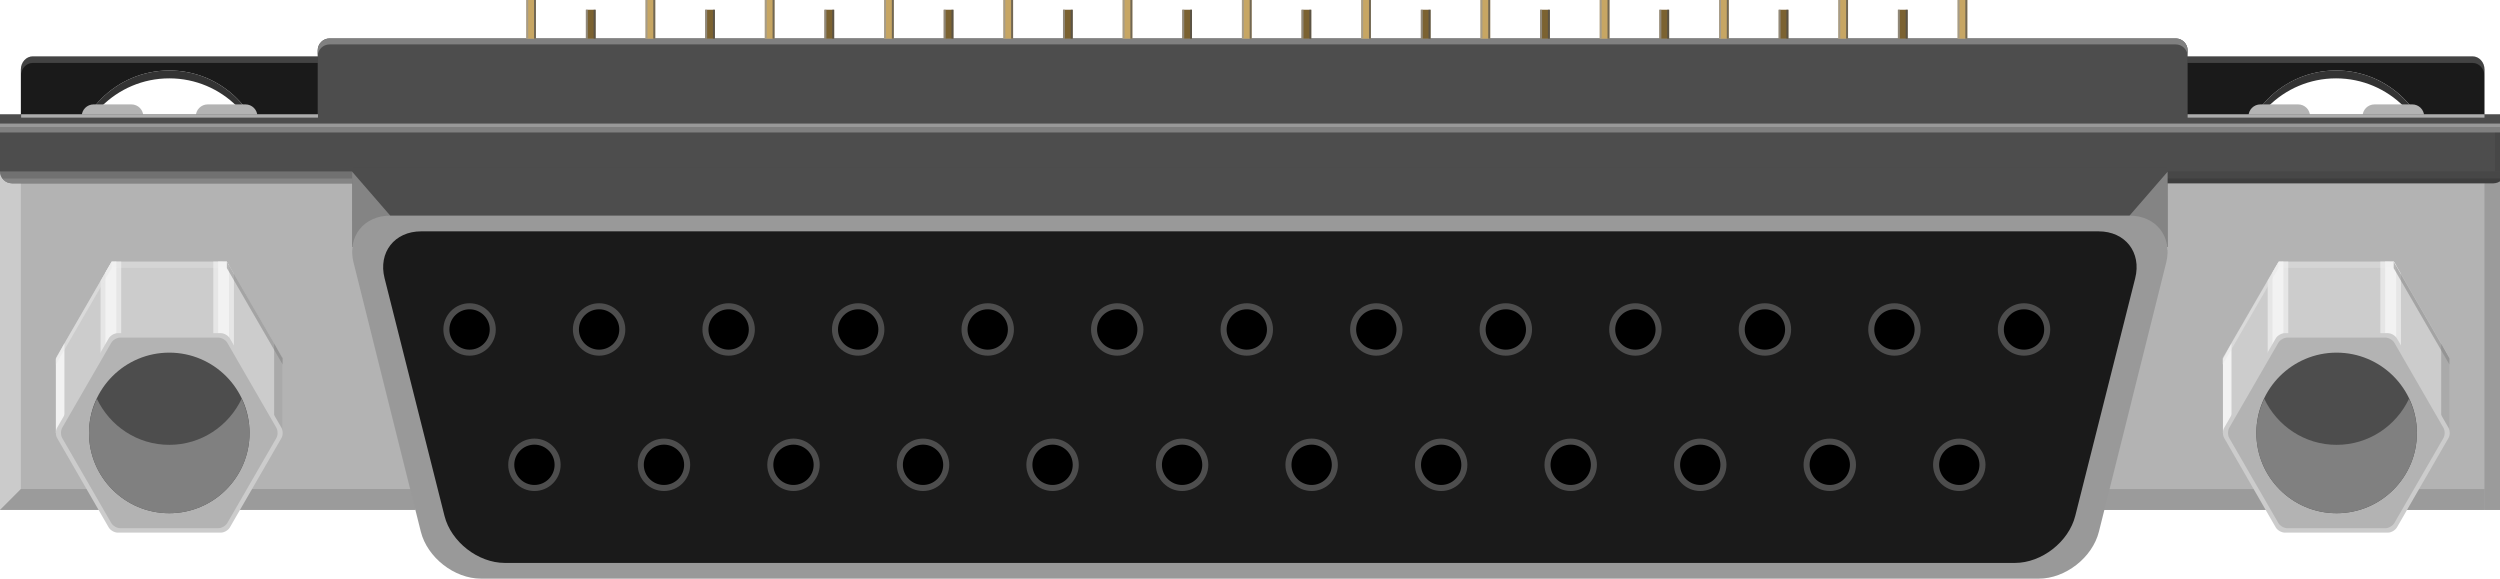 <?xml version="1.0" encoding="utf-8"?>
<!-- Generator: Adobe Illustrator 15.1.0, SVG Export Plug-In . SVG Version: 6.00 Build 0)  -->
<!DOCTYPE svg PUBLIC "-//W3C//DTD SVG 1.1//EN" "http://www.w3.org/Graphics/SVG/1.1/DTD/svg11.dtd">
<svg version="1.1" id="Ebene_1" xmlns:svg="http://www.w3.org/2000/svg"
	 xmlns="http://www.w3.org/2000/svg" xmlns:xlink="http://www.w3.org/1999/xlink" x="0px" y="0px" width="150.912px"
	 height="34.93px" viewBox="0 0 150.912 34.93" enable-background="new 0 0 150.912 34.93" xml:space="preserve">
<g>
	<path fill="#333333" d="M4.432,10.518c0-3.196,2.592-5.788,5.787-5.788c3.195,0,5.786,2.592,5.786,5.788v-0.476
		c0-3.196-2.591-5.788-5.786-5.788c-3.195,0-5.787,2.592-5.787,5.788V10.518z"/>
	<path fill="#333333" d="M135.229,10.518c0-3.196,2.59-5.788,5.785-5.788c3.193,0,5.785,2.592,5.785,5.788v-0.476
		c0-3.196-2.592-5.788-5.785-5.788c-3.195,0-5.785,2.592-5.785,5.788V10.518z"/>
	<path fill="#1A1A1A" d="M19.643,3.403H1.977c-0.395,0-0.718,0.355-0.718,0.79v8.46c0,0.437,19.103,0.437,19.103,0v-8.46
		C20.359,3.76,20.038,3.403,19.643,3.403z M16.005,10.755H4.432v-0.713c0-3.196,2.592-5.788,5.787-5.788
		c3.195,0,5.786,2.592,5.786,5.788V10.755z"/>
	<path fill="#1A1A1A" d="M149.258,3.403h-18.167c-0.395,0-0.716,0.355-0.716,0.79v8.46c0,0.437,19.601,0.437,19.601,0v-8.46
		C149.976,3.76,149.651,3.403,149.258,3.403z M146.801,10.755h-11.571v-0.713c0-3.196,2.59-5.788,5.787-5.788
		c3.192,0,5.784,2.592,5.784,5.788V10.755L146.801,10.755z"/>
	<path fill="#B3B3B3" d="M15.537,9.852V7.018c0-0.394-0.323-0.716-0.717-0.716h-2.283c-0.395,0-0.717,0.322-0.717,0.716v2.834H8.65
		V7.018c0-0.394-0.321-0.716-0.715-0.716H5.65c-0.395,0-0.717,0.322-0.717,0.716v2.834H2.518v1.417h15.436V9.852H15.537z"/>
	<path fill="#B3B3B3" d="M146.334,9.852V7.018c0-0.394-0.321-0.716-0.717-0.716h-2.283c-0.396,0-0.717,0.322-0.717,0.716v2.834
		h-3.171V7.018c0-0.394-0.321-0.716-0.715-0.716h-2.285c-0.396,0-0.717,0.322-0.717,0.716v2.834h-2.416v1.417h15.437V9.852H146.334z
		"/>
	<rect y="10.366" fill="#B3B3B3" width="25.076" height="20.417"/>
	<rect x="126.156" y="10.366" fill="#B3B3B3" width="25.075" height="20.417"/>
	<rect x="149.976" y="10.105" opacity="0.47" fill="#808080" enable-background="new    " width="1.258" height="20.68"/>
	<rect x="124.959" y="29.524" opacity="0.47" fill="#808080" enable-background="new    " width="25.017" height="1.261"/>
	<polygon opacity="0.47" fill="#E6E6E6" enable-background="new    " points="0,10.105 1.258,10.105 1.258,29.524 0,30.783 	"/>
	<polygon opacity="0.47" fill="#808080" enable-background="new    " points="0,30.783 1.258,29.524 26.275,29.524 26.275,30.783 	
		"/>
	<path fill="#4D4D4D" d="M132.056,3.041c0-0.396-0.322-0.721-0.718-0.721H19.895c-0.395,0-0.717,0.323-0.717,0.721v4.583h112.877
		V3.041L132.056,3.041z"/>
	<path fill="#808080" d="M132.056,3.399c0-0.395-0.322-0.718-0.718-0.718H19.895c-0.395,0-0.717,0.323-0.717,0.718V3.041
		c0-0.396,0.322-0.721,0.717-0.721H131.34c0.394,0,0.716,0.323,0.716,0.721V3.399L132.056,3.399z"/>
	<path fill="#4D4D4D" d="M151.231,10.345c0,0.396-0.323,0.72-0.719,0.72H0.721C0.324,11.064,0,10.741,0,10.345V8.344
		c0-0.396,0.324-0.72,0.721-0.72h149.792c0.396,0,0.721,0.321,0.721,0.72v2.001H151.231z"/>
	<rect y="6.897" fill="#4D4D4D" width="151.231" height="1.889"/>
	<rect y="7.459" fill="#999999" width="151.231" height="0.33"/>
	<rect y="7.667" fill="#808080" width="151.231" height="0.33"/>
	<rect x="150.61" y="7.997" opacity="0.1" fill="#1A1A1A" enable-background="new    " width="0.621" height="2.349"/>
	<path fill="#CCCCCC" d="M7.102,27.833c-0.197,0-0.439-0.144-0.537-0.313l-3.119-5.397c-0.098-0.171-0.098-0.45,0-0.621l3.119-5.399
		c0.098-0.171,0.34-0.31,0.537-0.31h6.234c0.197,0,0.438,0.139,0.537,0.31l3.118,5.399c0.098,0.171,0.098,0.45,0,0.621l-3.118,5.397
		c-0.1,0.17-0.34,0.313-0.537,0.313H7.102z"/>
	<rect x="3.406" y="21.669" fill="#CCCCCC" width="13.658" height="4.464"/>
	<polygon opacity="0.65" fill="#999999" enable-background="new    " points="17.064,21.669 16.549,20.733 16.549,26.133 
		17.064,26.133 	"/>
	<polygon fill="#F2F2F2" points="3.889,20.733 3.372,21.669 3.372,26.133 3.889,26.133 	"/>
	<g>
		<defs>
			<polygon id="SVGID_1_" points="6.743,27.833 3.266,21.813 6.743,15.792 13.693,15.792 17.171,21.813 13.693,27.833 			"/>
		</defs>
		<clipPath id="SVGID_2_">
			<use xlink:href="#SVGID_1_"  overflow="visible"/>
		</clipPath>
		<rect x="12.875" y="15.792" clip-path="url(#SVGID_2_)" fill="#E6E6E6" width="1.244" height="6.021"/>
	</g>
	<g>
		<defs>
			<polygon id="SVGID_3_" points="6.743,27.833 3.266,21.813 6.743,15.792 13.693,15.792 17.171,21.813 13.693,27.833 			"/>
		</defs>
		<clipPath id="SVGID_4_">
			<use xlink:href="#SVGID_3_"  overflow="visible"/>
		</clipPath>
		<rect x="6.072" y="15.792" clip-path="url(#SVGID_4_)" fill="#E6E6E6" width="1.244" height="6.021"/>
	</g>
	<g>
		<defs>
			<polygon id="SVGID_5_" points="6.743,27.833 3.266,21.813 6.743,15.792 13.693,15.792 17.171,21.813 13.693,27.833 			"/>
		</defs>
		<clipPath id="SVGID_6_">
			<use xlink:href="#SVGID_5_"  overflow="visible"/>
		</clipPath>
		<rect x="13.166" y="15.792" clip-path="url(#SVGID_6_)" fill="#F2F2F2" width="0.661" height="6.021"/>
	</g>
	<g>
		<defs>
			<polygon id="SVGID_7_" points="6.743,27.833 3.266,21.813 6.743,15.792 13.693,15.792 17.171,21.813 13.693,27.833 			"/>
		</defs>
		<clipPath id="SVGID_8_">
			<use xlink:href="#SVGID_7_"  overflow="visible"/>
		</clipPath>
		<rect x="6.363" y="15.792" clip-path="url(#SVGID_8_)" fill="#F2F2F2" width="0.662" height="6.021"/>
	</g>
	<path fill="#CCCCCC" d="M7.104,32.152c-0.199,0-0.441-0.141-0.541-0.312l-3.115-5.397c-0.1-0.171-0.1-0.449,0-0.623l3.115-5.396
		c0.1-0.171,0.342-0.313,0.541-0.313h6.23c0.198,0,0.441,0.144,0.54,0.313l3.116,5.396c0.099,0.174,0.099,0.452,0,0.623
		l-3.116,5.397c-0.099,0.171-0.342,0.312-0.54,0.312H7.104z"/>
	<path fill="#B3B3B3" d="M7.257,31.885c-0.198,0-0.44-0.141-0.54-0.313l-2.961-5.129c-0.099-0.171-0.099-0.449,0-0.623l2.961-5.13
		c0.1-0.171,0.342-0.312,0.54-0.312h5.923c0.198,0,0.441,0.141,0.541,0.312l2.961,5.13c0.098,0.174,0.098,0.452,0,0.623
		l-2.961,5.129c-0.1,0.174-0.343,0.313-0.541,0.313H7.257z"/>
	<path fill="#CCCCCC" d="M137.916,27.833c-0.196,0-0.438-0.144-0.537-0.313l-3.118-5.397c-0.099-0.171-0.099-0.45,0-0.621
		l3.118-5.399c0.099-0.171,0.341-0.31,0.537-0.31h6.233c0.197,0,0.438,0.139,0.537,0.31l3.119,5.399c0.098,0.171,0.098,0.45,0,0.621
		l-3.119,5.397c-0.099,0.17-0.34,0.313-0.537,0.313H137.916z"/>
	<rect x="134.222" y="21.669" fill="#CCCCCC" width="13.657" height="4.464"/>
	<polygon opacity="0.65" fill="#999999" enable-background="new    " points="147.879,21.669 147.362,20.733 147.362,26.133 
		147.879,26.133 	"/>
	<polygon fill="#F2F2F2" points="134.703,20.733 134.187,21.669 134.187,26.133 134.703,26.133 	"/>
	<g>
		<defs>
			<polygon id="SVGID_9_" points="137.558,27.833 134.082,21.813 137.558,15.792 144.509,15.792 147.985,21.813 144.509,27.833 			
				"/>
		</defs>
		<clipPath id="SVGID_10_">
			<use xlink:href="#SVGID_9_"  overflow="visible"/>
		</clipPath>
		<rect x="143.688" y="15.792" clip-path="url(#SVGID_10_)" fill="#E6E6E6" width="1.244" height="6.021"/>
	</g>
	<g>
		<defs>
			<polygon id="SVGID_11_" points="137.558,27.833 134.082,21.813 137.558,15.792 144.509,15.792 147.985,21.813 144.509,27.833 			
				"/>
		</defs>
		<clipPath id="SVGID_12_">
			<use xlink:href="#SVGID_11_"  overflow="visible"/>
		</clipPath>
		<rect x="136.888" y="15.792" clip-path="url(#SVGID_12_)" fill="#E6E6E6" width="1.243" height="6.021"/>
	</g>
	<g>
		<defs>
			<polygon id="SVGID_13_" points="137.558,27.833 134.082,21.813 137.558,15.792 144.509,15.792 147.985,21.813 144.509,27.833 			
				"/>
		</defs>
		<clipPath id="SVGID_14_">
			<use xlink:href="#SVGID_13_"  overflow="visible"/>
		</clipPath>
		<rect x="143.979" y="15.792" clip-path="url(#SVGID_14_)" fill="#F2F2F2" width="0.662" height="6.021"/>
	</g>
	<g>
		<defs>
			<polygon id="SVGID_15_" points="137.558,27.833 134.082,21.813 137.558,15.792 144.509,15.792 147.985,21.813 144.509,27.833 			
				"/>
		</defs>
		<clipPath id="SVGID_16_">
			<use xlink:href="#SVGID_15_"  overflow="visible"/>
		</clipPath>
		<rect x="137.179" y="15.792" clip-path="url(#SVGID_16_)" fill="#F2F2F2" width="0.661" height="6.021"/>
	</g>
	<path fill="#CCCCCC" d="M137.918,32.152c-0.196,0-0.44-0.141-0.541-0.312l-3.114-5.397c-0.101-0.171-0.101-0.449,0-0.623
		l3.114-5.396c0.101-0.171,0.345-0.313,0.541-0.313h6.229c0.199,0,0.44,0.144,0.541,0.313l3.115,5.396c0.1,0.174,0.1,0.452,0,0.623
		l-3.115,5.397c-0.101,0.171-0.342,0.312-0.541,0.312H137.918z"/>
	<path fill="#B3B3B3" d="M138.071,31.885c-0.196,0-0.439-0.141-0.54-0.313l-2.962-5.129c-0.101-0.171-0.101-0.449,0-0.623
		l2.962-5.13c0.101-0.171,0.344-0.312,0.54-0.312h5.923c0.198,0,0.44,0.141,0.541,0.312l2.961,5.13c0.101,0.174,0.101,0.452,0,0.623
		l-2.961,5.129c-0.101,0.174-0.343,0.313-0.541,0.313H138.071z"/>
	<path fill="#4D4D4D" d="M132.056,6.182"/>
	<rect x="132.056" y="6.9" opacity="0.63" fill="#E6E6E6" enable-background="new    " width="17.92" height="0.2"/>
	<rect x="1.275" y="6.9" opacity="0.63" fill="#E6E6E6" enable-background="new    " width="17.92" height="0.2"/>
	<g>
		<defs>
			<path id="SVGID_17_" d="M151.231,10.345c0,0.396-0.323,0.72-0.719,0.72H0.721C0.324,11.064,0,10.741,0,10.345V8.344
				c0-0.396,0.324-0.72,0.721-0.72h149.792c0.396,0,0.721,0.321,0.721,0.72v2.001H151.231z"/>
		</defs>
		<clipPath id="SVGID_18_">
			<use xlink:href="#SVGID_17_"  overflow="visible"/>
		</clipPath>
		
			<rect y="10.345" opacity="0.47" clip-path="url(#SVGID_18_)" fill="#999999" enable-background="new    " width="35.854" height="0.72"/>
	</g>
	<g>
		<defs>
			<path id="SVGID_19_" d="M151.231,10.345c0,0.396-0.323,0.72-0.719,0.72H0.721C0.324,11.064,0,10.741,0,10.345V8.344
				c0-0.396,0.324-0.72,0.721-0.72h149.792c0.396,0,0.721,0.321,0.721,0.72v2.001H151.231z"/>
		</defs>
		<clipPath id="SVGID_20_">
			<use xlink:href="#SVGID_19_"  overflow="visible"/>
		</clipPath>
		
			<rect y="10.776" opacity="0.47" clip-path="url(#SVGID_20_)" fill="#999999" enable-background="new    " width="35.854" height="0.288"/>
	</g>
	<g>
		<defs>
			<path id="SVGID_21_" d="M151.231,10.345c0,0.396-0.323,0.72-0.719,0.72H0.721C0.324,11.064,0,10.741,0,10.345V8.344
				c0-0.396,0.324-0.72,0.721-0.72h149.792c0.396,0,0.721,0.321,0.721,0.72v2.001H151.231z"/>
		</defs>
		<clipPath id="SVGID_22_">
			<use xlink:href="#SVGID_21_"  overflow="visible"/>
		</clipPath>
		
			<rect x="48.859" y="10.345" opacity="0.1" clip-path="url(#SVGID_22_)" fill="#1A1A1A" enable-background="new    " width="102.373" height="0.72"/>
	</g>
	<g>
		<defs>
			<path id="SVGID_23_" d="M151.231,10.345c0,0.396-0.323,0.72-0.719,0.72H0.721C0.324,11.064,0,10.741,0,10.345V8.344
				c0-0.396,0.324-0.72,0.721-0.72h149.792c0.396,0,0.721,0.321,0.721,0.72v2.001H151.231z"/>
		</defs>
		<clipPath id="SVGID_24_">
			<use xlink:href="#SVGID_23_"  overflow="visible"/>
		</clipPath>
		
			<rect x="48.859" y="10.776" opacity="0.2" clip-path="url(#SVGID_24_)" fill="#1A1A1A" enable-background="new    " width="102.373" height="0.288"/>
	</g>
	<rect x="21.258" y="10.105" fill="#4D4D4D" width="109.591" height="4.808"/>
	<polygon opacity="0.36" fill="#E6E6E6" enable-background="new    " points="23.557,13.016 21.26,15.105 21.258,10.366 	"/>
	<polygon opacity="0.36" fill="#E6E6E6" enable-background="new    " points="128.549,13.016 130.844,15.105 130.847,10.366 	"/>
	<path fill="#999999" d="M21.342,15.85c-0.389-1.559,0.607-2.834,2.215-2.834h104.988c1.608,0,2.604,1.274,2.218,2.834
		l-4.063,16.246c-0.392,1.56-2.021,2.834-3.628,2.834H29.035c-1.607,0-3.24-1.274-3.631-2.834L21.342,15.85z"/>
	<path fill="#1A1A1A" d="M23.215,16.797c-0.395-1.56,0.6-2.832,2.207-2.832h101.261c1.606,0,2.603,1.272,2.207,2.832l-3.619,14.349
		c-0.394,1.563-2.028,2.835-3.638,2.835H30.471c-1.607,0-3.244-1.271-3.638-2.835L23.215,16.797z"/>
	<polygon opacity="0.53" fill="#E6E6E6" enable-background="new    " points="3.372,21.618 6.743,15.792 6.743,16.181 3.372,22.007 
			"/>
	<polygon opacity="0.53" fill="#808080" enable-background="new    " points="17.064,21.618 13.693,15.792 13.693,16.181 
		17.064,22.007 	"/>
	<rect x="6.743" y="15.792" opacity="0.25" fill="#F2F2F2" enable-background="new    " width="6.95" height="0.377"/>
	<polygon opacity="0.53" fill="#E6E6E6" enable-background="new    " points="134.168,21.618 137.539,15.792 137.539,16.181 
		134.168,22.007 	"/>
	<polygon opacity="0.53" fill="#808080" enable-background="new    " points="147.86,21.618 144.49,15.792 144.49,16.181 
		147.86,22.007 	"/>
	<rect x="137.539" y="15.792" opacity="0.25" fill="#F2F2F2" enable-background="new    " width="6.951" height="0.377"/>
	<path opacity="0.2" fill="#E6E6E6" enable-background="new    " d="M1.259,4.589c0-0.438,0.323-0.79,0.718-0.79h17.201V3.403H1.977
		c-0.395,0-0.718,0.355-0.718,0.79V4.589z"/>
	<path opacity="0.2" fill="#E6E6E6" enable-background="new    " d="M149.976,4.193c0-0.435-0.324-0.79-0.719-0.79h-17.201v0.396
		h17.201c0.395,0,0.719,0.354,0.719,0.79V4.193z"/>
	<circle fill="#4D4D4D" cx="122.179" cy="19.888" r="1.582"/>
	<circle cx="122.179" cy="19.889" r="1.218"/>
	<circle fill="#4D4D4D" cx="114.358" cy="19.888" r="1.582"/>
	<circle cx="114.358" cy="19.889" r="1.218"/>
	<circle fill="#4D4D4D" cx="106.539" cy="19.888" r="1.582"/>
	<circle cx="106.539" cy="19.889" r="1.218"/>
	<circle fill="#4D4D4D" cx="98.72" cy="19.888" r="1.582"/>
	<circle cx="98.72" cy="19.889" r="1.218"/>
	<circle fill="#4D4D4D" cx="90.899" cy="19.888" r="1.582"/>
	<circle cx="90.899" cy="19.889" r="1.218"/>
	<circle fill="#4D4D4D" cx="83.081" cy="19.888" r="1.582"/>
	<circle cx="83.081" cy="19.889" r="1.218"/>
	<circle fill="#4D4D4D" cx="75.262" cy="19.888" r="1.582"/>
	<circle cx="75.262" cy="19.889" r="1.218"/>
	<circle fill="#4D4D4D" cx="67.442" cy="19.888" r="1.582"/>
	<circle cx="67.442" cy="19.889" r="1.218"/>
	<circle fill="#4D4D4D" cx="59.623" cy="19.888" r="1.582"/>
	<circle cx="59.623" cy="19.889" r="1.218"/>
	<circle fill="#4D4D4D" cx="51.804" cy="19.888" r="1.582"/>
	<circle cx="51.804" cy="19.889" r="1.218"/>
	<circle fill="#4D4D4D" cx="43.984" cy="19.888" r="1.582"/>
	<circle cx="43.984" cy="19.889" r="1.218"/>
	<circle fill="#4D4D4D" cx="36.165" cy="19.888" r="1.582"/>
	<circle cx="36.165" cy="19.889" r="1.218"/>
	<circle fill="#4D4D4D" cx="28.346" cy="19.888" r="1.582"/>
	<circle cx="28.346" cy="19.889" r="1.218"/>
	<circle fill="#4D4D4D" cx="118.272" cy="28.058" r="1.582"/>
	<circle cx="118.272" cy="28.058" r="1.217"/>
	<circle fill="#4D4D4D" cx="110.454" cy="28.058" r="1.582"/>
	<circle cx="110.454" cy="28.058" r="1.217"/>
	<circle fill="#4D4D4D" cx="102.635" cy="28.058" r="1.582"/>
	<circle cx="102.635" cy="28.058" r="1.217"/>
	<circle fill="#4D4D4D" cx="94.815" cy="28.058" r="1.582"/>
	<circle cx="94.815" cy="28.058" r="1.217"/>
	<circle fill="#4D4D4D" cx="86.996" cy="28.058" r="1.582"/>
	<circle cx="86.996" cy="28.058" r="1.217"/>
	<circle fill="#4D4D4D" cx="79.177" cy="28.058" r="1.582"/>
	<circle cx="79.177" cy="28.058" r="1.217"/>
	<circle fill="#4D4D4D" cx="71.357" cy="28.058" r="1.582"/>
	<circle cx="71.357" cy="28.058" r="1.217"/>
	<circle fill="#4D4D4D" cx="63.538" cy="28.058" r="1.582"/>
	<circle cx="63.538" cy="28.058" r="1.217"/>
	<circle fill="#4D4D4D" cx="55.719" cy="28.058" r="1.582"/>
	<circle cx="55.719" cy="28.058" r="1.217"/>
	<circle fill="#4D4D4D" cx="47.899" cy="28.058" r="1.582"/>
	<circle cx="47.899" cy="28.058" r="1.217"/>
	<circle fill="#4D4D4D" cx="40.08" cy="28.058" r="1.582"/>
	<circle cx="40.08" cy="28.058" r="1.217"/>
	<circle fill="#4D4D4D" cx="32.261" cy="28.058" r="1.582"/>
	<circle cx="32.261" cy="28.058" r="1.217"/>
	<rect x="118.169" y="0" fill="#C7A663" width="0.587" height="2.333"/>
	<rect x="118.169" y="0" opacity="0.7" fill="#999999" enable-background="new    " width="0.119" height="2.333"/>
	<rect x="118.638" y="0" opacity="0.7" fill="#4D4D4D" enable-background="new    " width="0.119" height="2.333"/>
	<rect x="110.969" y="0" fill="#C7A663" width="0.587" height="2.333"/>
	<rect x="110.969" y="0" opacity="0.7" fill="#999999" enable-background="new    " width="0.119" height="2.333"/>
	<rect x="111.438" y="0" opacity="0.7" fill="#4D4D4D" enable-background="new    " width="0.119" height="2.333"/>
	<rect x="103.769" y="0" fill="#C7A663" width="0.588" height="2.333"/>
	<rect x="103.769" y="0" opacity="0.7" fill="#999999" enable-background="new    " width="0.119" height="2.333"/>
	<rect x="104.237" y="0" opacity="0.7" fill="#4D4D4D" enable-background="new    " width="0.119" height="2.333"/>
	<rect x="96.567" y="0" fill="#C7A663" width="0.588" height="2.333"/>
	<rect x="96.567" y="0" opacity="0.7" fill="#999999" enable-background="new    " width="0.119" height="2.333"/>
	<rect x="97.037" y="0" opacity="0.7" fill="#4D4D4D" enable-background="new    " width="0.119" height="2.333"/>
	<rect x="89.368" y="0" fill="#C7A663" width="0.587" height="2.333"/>
	<rect x="89.368" y="0" opacity="0.7" fill="#999999" enable-background="new    " width="0.119" height="2.333"/>
	<rect x="89.837" y="0" opacity="0.7" fill="#4D4D4D" enable-background="new    " width="0.119" height="2.333"/>
	<rect x="82.168" y="0" fill="#C7A663" width="0.587" height="2.333"/>
	<rect x="82.168" y="0" opacity="0.7" fill="#999999" enable-background="new    " width="0.119" height="2.333"/>
	<rect x="82.638" y="0" opacity="0.7" fill="#4D4D4D" enable-background="new    " width="0.118" height="2.333"/>
	<rect x="74.968" y="0" fill="#C7A663" width="0.587" height="2.333"/>
	<rect x="74.968" y="0" opacity="0.7" fill="#999999" enable-background="new    " width="0.119" height="2.333"/>
	<rect x="75.437" y="0" opacity="0.7" fill="#4D4D4D" enable-background="new    " width="0.119" height="2.333"/>
	<rect x="67.768" y="0" fill="#C7A663" width="0.587" height="2.333"/>
	<rect x="67.768" y="0" opacity="0.7" fill="#999999" enable-background="new    " width="0.119" height="2.333"/>
	<rect x="68.236" y="0" opacity="0.7" fill="#4D4D4D" enable-background="new    " width="0.119" height="2.333"/>
	<rect x="60.567" y="0" fill="#C7A663" width="0.587" height="2.333"/>
	<rect x="60.567" y="0" opacity="0.7" fill="#999999" enable-background="new    " width="0.119" height="2.333"/>
	<rect x="61.036" y="0" opacity="0.7" fill="#4D4D4D" enable-background="new    " width="0.119" height="2.333"/>
	<rect x="53.367" y="0" fill="#C7A663" width="0.587" height="2.333"/>
	<rect x="53.367" y="0" opacity="0.7" fill="#999999" enable-background="new    " width="0.119" height="2.333"/>
	<rect x="53.836" y="0" opacity="0.7" fill="#4D4D4D" enable-background="new    " width="0.119" height="2.333"/>
	<rect x="46.167" y="0" fill="#C7A663" width="0.587" height="2.333"/>
	<rect x="46.167" y="0" opacity="0.7" fill="#999999" enable-background="new    " width="0.119" height="2.333"/>
	<rect x="46.636" y="0" opacity="0.7" fill="#4D4D4D" enable-background="new    " width="0.119" height="2.333"/>
	<rect x="38.967" y="0" fill="#C7A663" width="0.587" height="2.333"/>
	<rect x="38.967" y="0" opacity="0.7" fill="#999999" enable-background="new    " width="0.119" height="2.333"/>
	<rect x="39.436" y="0" opacity="0.7" fill="#4D4D4D" enable-background="new    " width="0.119" height="2.333"/>
	<rect x="31.767" y="0" fill="#C7A663" width="0.587" height="2.333"/>
	<rect x="31.767" y="0" opacity="0.7" fill="#999999" enable-background="new    " width="0.119" height="2.333"/>
	<rect x="32.235" y="0" opacity="0.7" fill="#4D4D4D" enable-background="new    " width="0.119" height="2.333"/>
	<rect x="114.567" y="0.588" fill="#7B6231" width="0.589" height="1.745"/>
	<rect x="114.567" y="0.588" opacity="0.7" fill="#999999" enable-background="new    " width="0.119" height="1.745"/>
	<rect x="115.037" y="0.588" opacity="0.7" fill="#4D4D4D" enable-background="new    " width="0.119" height="1.745"/>
	<rect x="107.369" y="0.588" fill="#7B6231" width="0.586" height="1.745"/>
	<rect x="107.369" y="0.588" opacity="0.7" fill="#999999" enable-background="new    " width="0.116" height="1.745"/>
	<rect x="107.838" y="0.588" opacity="0.7" fill="#4D4D4D" enable-background="new    " width="0.119" height="1.745"/>
	<rect x="100.168" y="0.588" fill="#7B6231" width="0.588" height="1.745"/>
	<rect x="100.168" y="0.588" opacity="0.7" fill="#999999" enable-background="new    " width="0.119" height="1.745"/>
	<rect x="100.638" y="0.588" opacity="0.7" fill="#4D4D4D" enable-background="new    " width="0.118" height="1.745"/>
	<rect x="92.969" y="0.588" fill="#7B6231" width="0.587" height="1.745"/>
	<rect x="92.969" y="0.588" opacity="0.7" fill="#999999" enable-background="new    " width="0.117" height="1.745"/>
	<rect x="93.438" y="0.588" opacity="0.7" fill="#4D4D4D" enable-background="new    " width="0.119" height="1.745"/>
	<rect x="85.769" y="0.588" fill="#7B6231" width="0.588" height="1.745"/>
	<rect x="85.769" y="0.588" opacity="0.7" fill="#999999" enable-background="new    " width="0.119" height="1.745"/>
	<rect x="86.235" y="0.588" opacity="0.7" fill="#4D4D4D" enable-background="new    " width="0.119" height="1.745"/>
	<rect x="78.567" y="0.588" fill="#7B6231" width="0.586" height="1.745"/>
	<rect x="78.567" y="0.588" opacity="0.7" fill="#999999" enable-background="new    " width="0.119" height="1.745"/>
	<rect x="79.037" y="0.588" opacity="0.7" fill="#4D4D4D" enable-background="new    " width="0.119" height="1.745"/>
	<rect x="71.368" y="0.588" fill="#7B6231" width="0.587" height="1.745"/>
	<rect x="71.368" y="0.588" opacity="0.7" fill="#999999" enable-background="new    " width="0.119" height="1.745"/>
	<rect x="71.836" y="0.588" opacity="0.7" fill="#4D4D4D" enable-background="new    " width="0.119" height="1.745"/>
	<rect x="64.167" y="0.588" fill="#7B6231" width="0.587" height="1.745"/>
	<rect x="64.167" y="0.588" opacity="0.7" fill="#999999" enable-background="new    " width="0.119" height="1.745"/>
	<rect x="64.636" y="0.588" opacity="0.7" fill="#4D4D4D" enable-background="new    " width="0.119" height="1.745"/>
	<rect x="56.967" y="0.588" fill="#7B6231" width="0.587" height="1.745"/>
	<rect x="56.967" y="0.588" opacity="0.7" fill="#999999" enable-background="new    " width="0.119" height="1.745"/>
	<rect x="57.436" y="0.588" opacity="0.7" fill="#4D4D4D" enable-background="new    " width="0.119" height="1.745"/>
	<rect x="49.767" y="0.588" fill="#7B6231" width="0.587" height="1.745"/>
	<rect x="49.767" y="0.588" opacity="0.7" fill="#999999" enable-background="new    " width="0.119" height="1.745"/>
	<rect x="50.236" y="0.588" opacity="0.7" fill="#4D4D4D" enable-background="new    " width="0.119" height="1.745"/>
	<rect x="42.567" y="0.588" fill="#7B6231" width="0.587" height="1.745"/>
	<rect x="42.567" y="0.588" opacity="0.7" fill="#999999" enable-background="new    " width="0.119" height="1.745"/>
	<rect x="43.036" y="0.588" opacity="0.7" fill="#4D4D4D" enable-background="new    " width="0.119" height="1.745"/>
	<rect x="35.367" y="0.588" fill="#7B6231" width="0.587" height="1.745"/>
	<rect x="35.367" y="0.588" opacity="0.7" fill="#999999" enable-background="new    " width="0.119" height="1.745"/>
	<rect x="35.835" y="0.588" opacity="0.7" fill="#4D4D4D" enable-background="new    " width="0.119" height="1.745"/>
	<circle fill="#4D4D4D" cx="10.218" cy="26.133" r="4.846"/>
	<path fill="#808080" d="M10.218,26.853c-1.936,0-3.593-1.143-4.369-2.782c-0.297,0.627-0.477,1.321-0.477,2.063
		c0,2.677,2.169,4.846,4.846,4.846c2.677,0,4.846-2.169,4.846-4.846c0-0.741-0.179-1.437-0.477-2.063
		C13.811,25.71,12.153,26.853,10.218,26.853z"/>
	<circle fill="#4D4D4D" cx="141.05" cy="26.133" r="4.846"/>
	<path fill="#808080" d="M141.05,26.853c-1.936,0-3.593-1.143-4.369-2.782c-0.297,0.627-0.477,1.321-0.477,2.063
		c0,2.677,2.17,4.846,4.846,4.846c2.678,0,4.846-2.169,4.846-4.846c0-0.741-0.179-1.437-0.477-2.063
		C144.644,25.71,142.985,26.853,141.05,26.853z"/>
</g>
</svg>
